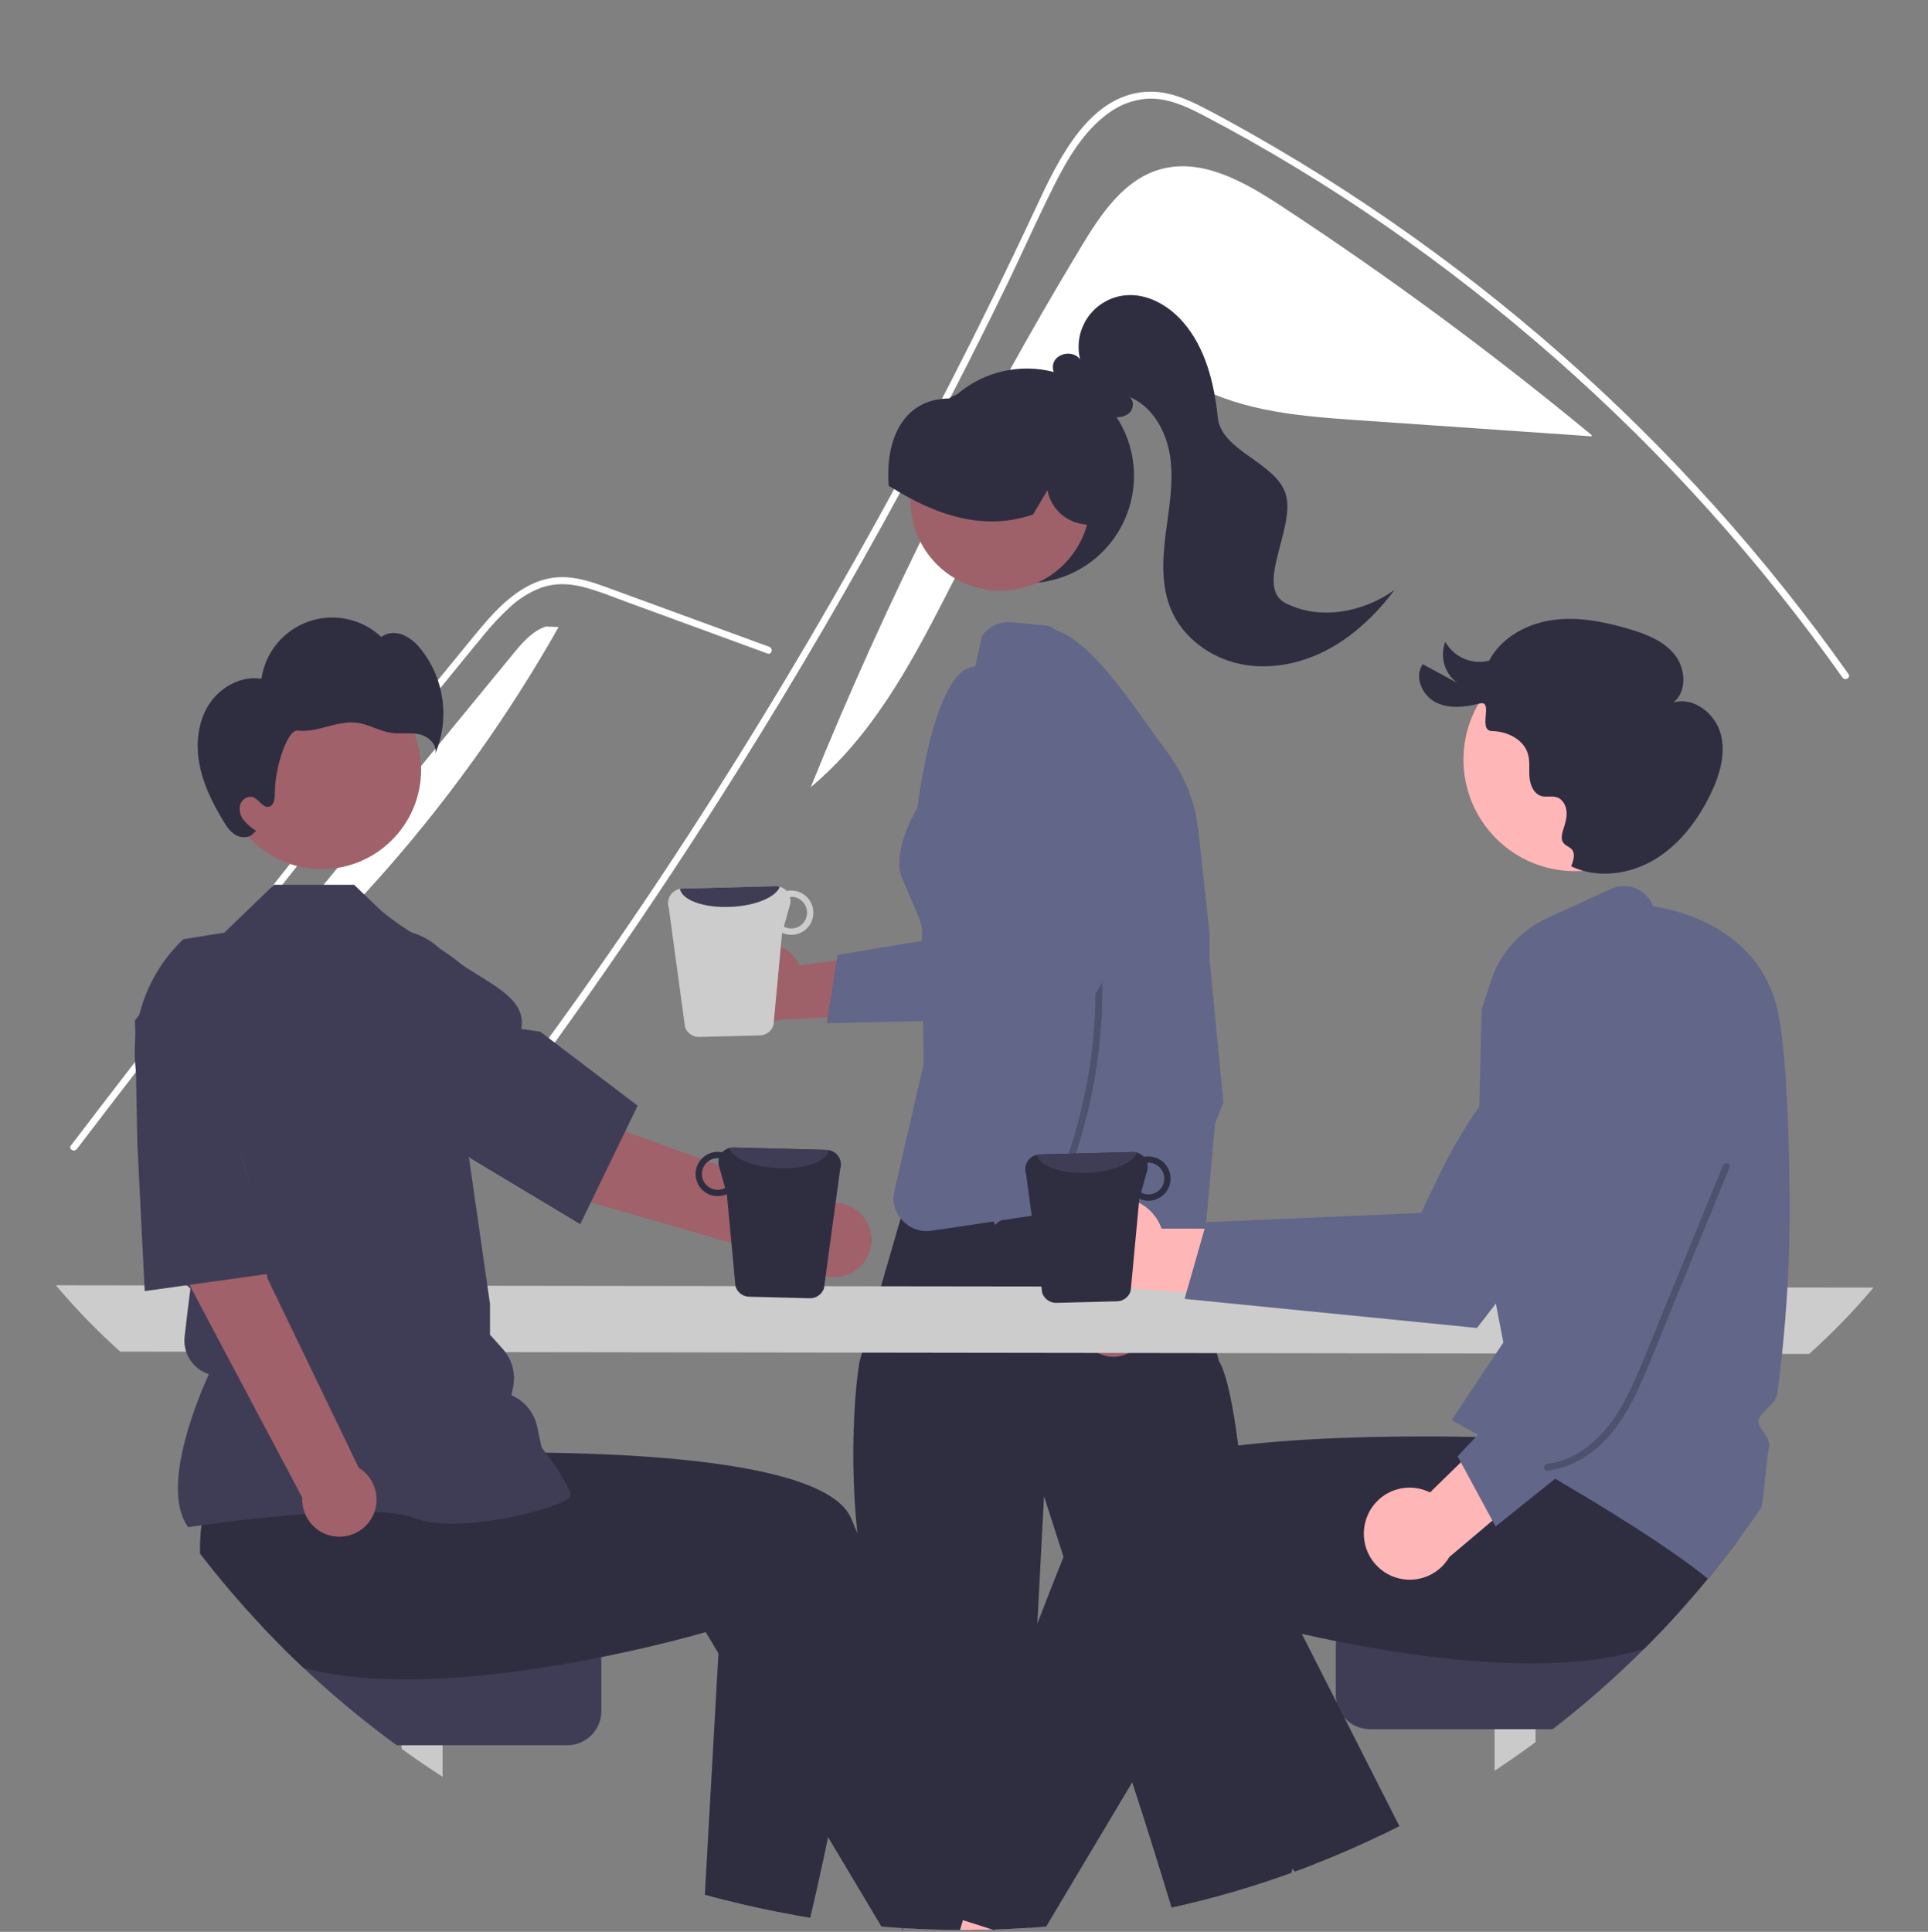 <svg width="523" height="524" viewBox="0 0 523 524" fill="none" xmlns="http://www.w3.org/2000/svg">
<rect x="0" y="0" width="523" height="524" fill="#808080" stroke="none"/>
<g clip-path="url(#clip0_130_1018)">
<path d="M293.402 66.73C298.638 58.062 304.842 48.807 314.558 45.977C325.811 42.699 337.369 49.21 347.174 55.635C376.495 74.851 404.732 95.676 431.755 118.014L431.726 118.35C410.687 116.898 389.648 115.446 368.61 113.994C353.409 112.944 337.687 111.75 324.254 104.553C319.157 101.821 314.188 98.173 308.412 97.919C301.235 97.603 294.978 102.62 290.061 107.861C260.973 138.865 252.555 186.278 219.922 213.518C240.5 162.721 265.07 113.638 293.402 66.73Z" fill="white"/>
<path d="M114.604 329.702C117.82 325.637 119.135 324.685 122.308 320.581C148.143 287.135 172.426 252.559 195.156 216.854C210.596 192.604 225.27 167.888 239.179 142.707C245.8 130.736 252.24 118.67 258.498 106.511C263.355 97.083 268.103 87.599 272.743 78.058C274.07 75.333 275.359 72.595 276.642 69.851C279.665 63.399 282.631 56.915 285.817 50.55C289.446 43.296 293.865 35.691 300.531 30.817C303.564 28.508 307.191 27.111 310.988 26.789C316.414 26.438 321.421 28.681 326.128 31.131C360.562 49.103 392.799 71.637 421.957 97.277C451.19 122.975 477.32 152.008 499.813 183.784C500.501 184.767 502.128 183.827 501.434 182.838C498.699 178.966 495.909 175.137 493.066 171.349C469.469 139.914 442.255 111.371 411.988 86.308C397.002 73.897 381.311 62.366 364.993 51.772C356.688 46.385 348.226 41.25 339.608 36.368C335.265 33.906 330.903 31.475 326.466 29.195C322.116 26.958 317.497 24.947 312.528 24.872C295.618 24.609 286.862 43.779 280.847 56.677C278.957 60.736 277.044 64.783 275.108 68.818C267.792 84.134 260.195 99.311 252.315 114.348C247.452 123.632 242.483 132.862 237.407 142.037C221.611 170.609 204.822 198.603 187.039 226.019C163.482 262.334 140.113 294.415 113.277 328.374C112.538 329.314 113.859 330.655 114.604 329.702Z" fill="white"/>
<path d="M208.197 177.267L183.002 168.043L170.493 163.463C166.419 161.972 162.355 160.274 158.143 159.206C154.42 158.262 150.636 158.107 146.965 159.348C143.726 160.548 140.761 162.388 138.247 164.758C135.678 167.126 133.287 169.681 131.095 172.403C128.372 175.679 125.689 178.989 122.993 182.289C111.869 195.906 100.818 209.582 89.84 223.318C78.861 237.053 67.957 250.847 57.125 264.699C46.267 278.585 35.484 292.529 24.775 306.531C23.463 308.246 22.153 309.962 20.843 311.679C20.12 312.628 18.488 311.693 19.222 310.731C30.01 296.588 40.872 282.503 51.81 268.476C62.775 254.415 73.816 240.414 84.932 226.473C96.049 212.532 107.24 198.652 118.506 184.831C121.313 181.388 124.124 177.949 126.941 174.514C129.316 171.616 131.665 168.687 134.27 165.99C139.053 161.039 145.028 156.663 152.18 156.545C156.385 156.475 160.455 157.81 164.362 159.225C168.574 160.75 172.776 162.304 176.983 163.844L202.354 173.133L208.696 175.455C209.822 175.867 209.336 177.684 208.197 177.267Z" fill="white"/>
<path d="M139.195 177.359C141.675 174.337 144.357 171.173 148.066 169.946L151.53 170.083C125.166 216.714 89.559 257.46 46.895 289.82C77.662 252.333 108.429 214.846 139.195 177.359Z" fill="white"/>
<path d="M307.615 129.08C307.617 133.845 306.45 138.538 304.217 142.746C301.984 146.954 298.753 150.549 294.808 153.215C290.863 155.882 286.324 157.538 281.59 158.039C276.856 158.54 272.072 157.87 267.657 156.088C263.242 154.306 259.332 151.466 256.269 147.819C253.207 144.171 251.086 139.826 250.092 135.166C249.099 130.506 249.263 125.673 250.571 121.092C251.88 116.51 254.291 112.32 257.595 108.89C257.641 108.843 257.688 108.797 257.734 108.75C257.967 108.506 258.2 108.261 258.444 108.028C258.446 108.028 258.447 108.028 258.448 108.027C258.45 108.027 258.451 108.026 258.452 108.025C258.453 108.024 258.454 108.022 258.455 108.021C258.455 108.02 258.456 108.018 258.456 108.016C258.758 107.737 259.06 107.458 259.375 107.19C263.577 103.502 268.752 101.105 274.28 100.285C279.808 99.465 285.456 100.258 290.546 102.567C295.636 104.877 299.953 108.606 302.98 113.308C306.007 118.01 307.616 123.486 307.615 129.08Z" fill="#2F2E41"/>
<path d="M288.612 153.076C298.136 143.543 298.136 128.088 288.612 118.555C279.089 109.023 263.648 109.023 254.125 118.555C244.602 128.088 244.602 143.543 254.125 153.076C263.648 162.608 279.089 162.608 288.612 153.076Z" fill="#9E616A"/>
<path d="M288.793 112.342C285.015 108.803 280.316 106.403 275.237 105.418C270.157 104.432 264.903 104.901 260.078 106.771C259.935 106.827 259.792 106.889 259.649 106.957C259.643 106.957 259.643 106.964 259.637 106.964C259.171 107.156 258.699 107.355 258.245 107.573L257.966 107.71V107.747C257.916 107.784 257.86 107.828 257.804 107.865C257.69 107.972 257.551 108.049 257.4 108.089C252.711 108.151 248.891 109.743 246.058 112.82C242.276 116.924 240.499 123.558 241.046 131.504L241.058 131.746L241.269 131.883C243.27 133.133 245.164 134.233 246.99 135.197C248.071 135.775 249.121 136.303 250.164 136.788C250.288 136.844 250.413 136.906 250.537 136.962C261.096 141.843 270.755 142.726 280.035 139.636L280.209 139.58L284.153 132.965C284.559 135.225 285.646 137.307 287.266 138.932C288.887 140.558 290.965 141.649 293.222 142.061L294.861 142.353L297.265 142.776L297.365 142.322C299.75 131.566 296.302 119.523 288.793 112.342Z" fill="#2F2E41"/>
<path d="M348.7 163.574C340.401 159.286 351.074 143.726 348.93 134.628C346.785 125.53 331.341 122.604 330.357 113.308C329.373 104.012 327.059 94.425 320.931 87.371C317.015 82.864 311.245 79.536 305.304 80.101C303.294 80.292 301.349 80.914 299.601 81.926C297.853 82.937 296.343 84.314 295.174 85.962C294.006 87.61 293.206 89.491 292.829 91.476C292.452 93.462 292.507 95.505 292.99 97.468C291.298 95.069 286.921 95.588 285.838 98.317C284.874 100.743 287.002 103.681 289.507 103.896C292.784 107.947 296.536 112.246 301.67 113.063C303.324 113.326 305.182 113.133 306.39 111.972C307.598 110.811 307.692 108.49 306.259 107.623C312.711 110.188 316.493 117.17 317.451 124.052C318.408 130.935 317.084 137.898 316.211 144.792C315.338 151.686 314.962 158.937 317.662 165.339C320.853 172.902 328.198 178.323 336.215 180.062C344.231 181.8 352.768 180.101 360.024 176.273C367.28 172.445 373.331 166.601 378.274 160.049C369.76 166.101 357.98 168.368 348.7 163.574Z" fill="#2F2E41"/>
<path d="M254.415 266.105L237.571 381.237L329.517 374.301L301.996 261.038L254.415 266.105Z" fill="#FFB8B8"/>
<path d="M350.603 506.846C350.521 507.243 350.417 507.636 350.292 508.021C339.681 511.862 328.829 515 317.806 517.416C315.483 509.768 311.03 495.288 307.129 483.444C303.943 473.776 301.129 465.868 300.147 464.879C297.421 462.162 300.147 458.537 300.147 458.537L288.501 422.296L283.209 405.833L281.395 440.42L278.761 490.519L278.687 491.925C278.687 491.925 275.059 502.799 276.873 504.614C278.687 506.43 275.06 513.685 275.06 513.685L274.016 523.204C272.687 523.273 271.364 523.322 270.028 523.36L269.575 523.503L269.202 523.384C267.407 523.44 265.606 523.476 263.798 523.49C263.034 523.496 262.27 523.503 261.5 523.503C261.14 523.503 260.779 523.503 260.419 523.496C255.208 523.478 250.036 523.308 244.903 522.987L241.717 497.029L238.425 470.207C238.425 470.207 242.046 462.964 238.425 459.339C236.244 457.157 237.338 453.986 238.561 451.81C237.804 448.446 236.766 443.274 235.369 435.614C235.319 435.359 235.275 435.098 235.226 434.837C234.785 432.406 234.389 430.022 234.039 427.687C233.418 423.577 232.934 419.629 232.561 415.849C231.297 403.605 231.123 391.273 232.039 378.998C232.387 374.634 232.822 371.438 233.108 369.592C233.133 369.418 233.4 368.441 233.834 366.9C234.518 364.431 235.642 360.514 236.903 356.131C237.574 353.806 238.282 351.35 238.984 348.906C240.207 344.672 241.425 340.476 242.406 337.081V337.062C243.27 334.084 243.959 331.734 244.319 330.503C244.493 329.9 244.586 329.57 244.586 329.57C244.586 329.57 244.779 329.527 245.145 329.446C246.282 329.185 249.09 328.557 252.978 327.718C257.034 326.86 262.258 325.772 267.997 324.665C272.91 323.72 278.202 322.756 283.464 321.892C285.352 321.587 287.24 321.289 289.104 321.009C300.613 319.293 311.179 318.317 316.185 319.43C316.532 319.504 316.874 319.597 317.21 319.71C317.55 319.822 317.877 319.97 318.185 320.151C318.341 320.244 319.844 326.114 321.763 333.761C321.782 333.836 321.8 333.916 321.819 333.991C322.397 336.304 323.012 338.766 323.639 341.284C324.279 343.852 324.925 346.469 325.558 349.018C327.44 356.591 329.179 363.598 330.074 367.03C330.416 368.361 330.639 369.15 330.689 369.237C332.788 372.738 334.503 381.318 335.894 392.08C337.136 401.686 338.124 413.032 338.888 424.056C339.267 429.508 339.59 434.886 339.863 439.935C340.789 456.921 341.161 470.182 341.161 470.182C341.161 470.182 342.546 481.237 345.298 486.453C345.637 487.127 346.07 487.749 346.584 488.3C348.416 490.134 348.627 491.726 348.385 492.857C348.279 493.391 348.059 493.896 347.739 494.337C347.667 494.445 347.586 494.547 347.497 494.642C347.26 495.767 347.302 496.932 347.618 498.038C347.934 499.143 348.515 500.154 349.311 500.983C351.068 502.755 350.926 505.292 350.603 506.846Z" fill="#2F2E41"/>
<path d="M320.483 229.178C320.378 228.395 320.266 227.605 320.148 226.81C320.08 226.3 319.999 225.79 319.924 225.286C319.136 220.201 322.421 215.848 318.167 212.329C317.172 211.519 316.361 210.506 315.788 209.357L314.812 207.393L313.017 203.749L309.092 195.829L308.415 194.467C308.223 194.08 308.003 193.708 307.756 193.354C307.022 192.288 306.067 191.392 304.955 190.73L295.203 184.911C293.696 184.016 292.483 182.7 291.712 181.124L291.47 180.627C290.395 178.42 288.47 173.141 286.19 170.847L286.184 170.841C285.687 170.272 285.013 169.889 284.271 169.753L274.563 168.789C273.01 168.631 271.443 168.88 270.015 169.511C268.588 170.142 267.349 171.134 266.419 172.389L266.152 173.601L264.593 180.708L264.506 180.727C264.047 180.832 263.587 180.938 263.134 181.068C253.065 183.823 248.866 219.057 248.866 219.057C248.866 219.057 241.816 230.702 244.586 237.908L249.531 249.528C249.569 249.616 249.598 249.708 249.618 249.801C250.065 251.066 250.222 252.416 250.077 253.75L250.084 254.203L250.096 255.204L250.133 257.772L250.251 266.29L250.4 276.953L250.531 286.036L250.574 288.455L242.431 323.925C242.298 325.09 242.395 326.271 242.718 327.398C243.041 328.526 243.583 329.579 244.313 330.497L244.319 330.503C244.498 330.732 244.689 330.952 244.891 331.162L244.897 331.168C245.089 331.367 245.288 331.548 245.493 331.728C246.474 332.587 247.63 333.22 248.881 333.584C250.132 333.948 251.448 334.034 252.736 333.836L253.823 333.668H253.829L269.606 331.299H269.618L271.444 331.025H271.457L289.116 328.37H289.128L292.153 327.91C292.395 327.879 292.632 327.848 292.874 327.83L309.042 326.717C309.413 326.692 309.782 326.644 310.148 326.574H310.154C311.576 326.292 312.909 325.672 314.04 324.767C315.172 323.861 316.07 322.696 316.657 321.37C316.902 320.838 317.087 320.282 317.21 319.71C317.35 319.091 317.427 318.46 317.44 317.826L317.62 302.581L318.235 253.314C318.248 251.671 318.716 250.063 319.589 248.67C321.831 245.089 321.577 237.416 320.483 229.178Z" fill="#626689"/>
<path d="M293.375 360.759C293.147 359.502 293.198 358.211 293.523 356.976C293.848 355.742 294.44 354.593 295.256 353.612C296.072 352.631 297.094 351.841 298.248 351.297C299.403 350.754 300.662 350.471 301.938 350.467L312.025 321.116L321.86 333.893L310.773 359.807C310.637 361.952 309.719 363.973 308.194 365.487C306.668 367 304.641 367.901 302.497 368.018C300.352 368.135 298.239 367.461 296.558 366.123C294.877 364.785 293.744 362.877 293.375 360.759Z" fill="#9E616A"/>
<path d="M331.863 299.006L329.596 304.726L326.428 340.109C325.444 340.356 324.503 340.752 323.639 341.284C321.761 342.447 320.33 344.211 319.581 346.29C318.831 348.369 318.805 350.641 319.508 352.736L320.44 355.534L313.514 353.402L302.129 349.901L288.706 345.773L290.979 338.393C291.505 336.697 291.612 334.899 291.289 333.153C290.967 331.407 290.225 329.766 289.128 328.37C288.857 328.023 288.564 327.693 288.253 327.382L289.103 321.009L289.607 317.223L283.464 321.892L271.451 331.025H271.444L269.854 332.238C269.854 332.238 269.767 331.914 269.606 331.299C269.302 330.111 268.73 327.836 267.997 324.665C264.367 308.864 261.694 292.858 259.991 276.735C259.618 273.104 259.295 269.386 259.034 265.612C258.767 261.726 258.568 257.785 258.463 253.818C257.568 221.531 262.525 187.684 283.24 170.375C284.242 170.382 285.236 170.541 286.19 170.847C294.576 173.427 303.775 186.036 310.135 195.058C311.638 197.19 312.98 199.118 314.117 200.666L316.868 204.415C320.625 209.537 323.226 215.416 324.49 221.643C324.757 222.961 324.966 224.296 325.117 225.647L328.123 253.327V260.458L331.863 299.006Z" fill="#626689"/>
<path d="M15.149 348.625C20.546 355.025 26.382 361.039 32.616 366.624L490.756 367.246C496.991 361.661 502.827 355.647 508.223 349.247L15.149 348.625Z" fill="#CCCCCC"/>
<path d="M263.798 523.49C263.034 523.496 262.27 523.503 261.5 523.503C261.14 523.503 260.779 523.503 260.419 523.496C255.208 523.478 250.036 523.308 244.903 522.987L245.027 524L244.586 522.968L234.741 500.026L241.717 497.029L254.512 491.527L258.394 504.888L262.109 517.683L263.214 521.476L263.798 523.49Z" fill="#FFB6B6"/>
<path d="M218.188 496.855L215.405 519.443C209.076 518.324 202.829 516.974 196.665 515.395V496.861L218.188 496.855Z" fill="#FFB6B6"/>
<path d="M120.054 455.223V481.939C116.277 479.508 112.571 476.98 108.936 474.354V455.223H120.054Z" fill="#CACACA"/>
<path d="M163.13 450.772V464.12C163.129 466.579 162.154 468.937 160.417 470.677C158.681 472.416 156.325 473.394 153.869 473.397H107.606C98.775 466.952 90.354 459.96 82.394 452.463C78.624 448.919 74.963 445.263 71.412 441.495H153.869C156.325 441.499 158.68 442.477 160.416 444.216C162.152 445.956 163.128 448.313 163.13 450.772Z" fill="#3F3D56"/>
<path d="M271.55 522.875L270.028 523.36L269.575 523.503L269.202 523.384C267.407 523.44 265.606 523.476 263.798 523.49C263.034 523.496 262.27 523.503 261.5 523.503C261.14 523.503 260.779 523.503 260.419 523.496C255.208 523.478 250.036 523.308 244.903 522.987L245.027 524L244.586 522.968C242.748 522.844 240.915 522.713 239.089 522.551L224.635 498.322L194.889 448.465L191.442 442.689C191.442 442.689 179.683 446.171 163.043 449.51C150.502 452.034 135.191 454.465 120.054 455.261C116.321 455.46 112.6 455.559 108.936 455.528C99.463 455.466 90.364 454.577 82.394 452.463C78.624 448.919 74.963 445.263 71.412 441.495C65.359 435.089 59.633 428.38 54.257 421.395C54.184 418.831 54.315 416.266 54.648 413.723C54.704 413.3 54.76 412.871 54.828 412.436L56.524 383.612L69.121 381.946L88.289 379.409L109.054 376.661L111.339 394.579C111.339 394.579 127.508 393.759 147.993 394.032C180.895 394.48 224.921 397.763 230.884 411.851C231.443 413.175 232.002 414.512 232.561 415.849C244.139 443.609 254.773 473.185 261.997 494.2C263.376 498.204 264.624 501.891 265.736 505.199C269.407 516.123 271.55 522.875 271.55 522.875Z" fill="#2F2E41"/>
<path d="M236.331 427.736C236.027 430.373 235.706 432.998 235.369 435.614C232.387 458.749 228.281 480.845 224.635 498.322C222.853 506.852 221.176 514.276 219.79 520.189C218.325 519.959 216.863 519.71 215.405 519.443C209.076 518.324 202.829 516.974 196.665 515.395C194.833 514.929 193.011 514.442 191.199 513.934L194.889 448.465L196.106 426.81L234.039 427.687L236.331 427.736Z" fill="#2F2E41"/>
<path d="M297.324 326.474C298.906 325.589 300.662 325.063 302.469 324.931C304.276 324.8 306.09 325.067 307.783 325.713C309.476 326.359 311.006 327.369 312.267 328.671C313.528 329.974 314.488 331.537 315.08 333.251L359.121 333.303L346.499 352.412L306.612 349.433C303.67 350.238 300.535 349.934 297.801 348.579C295.067 347.224 292.925 344.913 291.78 342.083C290.635 339.253 290.567 336.101 291.589 333.224C292.611 330.347 294.651 327.945 297.324 326.474Z" fill="#FFB6B6"/>
<path d="M321.335 352.316L400.653 360.203L400.862 359.935C401.262 359.423 440.966 308.551 447.637 296.441C451.741 289.165 453.236 280.703 451.873 272.46L451.828 272.258L451.67 272.125C448.435 269.411 444.373 267.882 440.153 267.79C435.934 267.697 431.809 269.046 428.458 271.615C412.348 284.105 399.358 300.171 390.514 318.546L385.496 329.004L327.288 331.504L321.335 352.316Z" fill="#626689"/>
<path d="M290.743 495.674L279.053 522.918C277.376 523.036 275.697 523.132 274.016 523.204C272.687 523.273 271.364 523.322 270.028 523.36L269.575 523.503L269.202 523.384C267.407 523.44 265.606 523.476 263.798 523.49C263.034 523.496 262.27 523.503 261.5 523.503C261.14 523.503 260.779 523.503 260.419 523.496L261.196 520.835L262.109 517.683L265.736 505.199L270.972 487.174L278.761 490.519L290.743 495.674Z" fill="#FFB6B6"/>
<path d="M374.976 497.638C368.97 500.542 362.841 503.213 356.59 505.653L350.478 495.363L370.181 486.702L374.976 497.638Z" fill="#FFB6B6"/>
<path d="M416.549 450.871V472.545C412.915 475.231 409.209 477.822 405.431 480.317V450.871H416.549Z" fill="#CACACA"/>
<path d="M455.606 437.143C452.482 440.613 449.264 443.993 445.954 447.284C438.162 455.051 429.888 462.319 421.183 469.045H371.616C370.3 469.045 368.999 468.764 367.8 468.22C366.602 467.676 365.533 466.883 364.665 465.892L364.659 465.874C363.625 464.706 362.907 463.294 362.572 461.77L362.566 461.758C362.426 461.104 362.355 460.437 362.354 459.768V446.42C362.356 443.961 363.332 441.603 365.068 439.864C366.805 438.125 369.159 437.147 371.616 437.143H455.606Z" fill="#3F3D56"/>
<path d="M476.029 385.042L470.657 408.083C471.182 411.422 471.357 414.806 471.178 418.18C468.632 421.6 466.004 424.951 463.296 428.234C460.799 431.262 458.236 434.232 455.606 437.143C452.482 440.613 449.264 443.993 445.954 447.284C437.332 449.995 427.17 451.101 416.549 451.176C412.884 451.207 409.164 451.108 405.431 450.909C390.293 450.113 374.982 447.682 362.441 445.158C359.125 444.498 356.006 443.827 353.137 443.174C347.702 441.949 343.155 440.805 339.863 439.935C336.155 438.965 334.043 438.337 334.043 438.337L319.937 461.982L307.129 483.444L283.793 522.558C282.215 522.701 280.635 522.821 279.053 522.918C277.376 523.036 275.697 523.132 274.016 523.204C272.687 523.273 271.364 523.322 270.028 523.36L269.575 523.503L269.202 523.384L263.214 521.476L261.196 520.835L253.935 518.522C253.935 518.522 255.556 513.412 258.394 504.888C259.438 501.76 260.643 498.167 261.997 494.2C266.885 479.863 273.662 460.608 281.395 440.42C283.687 434.426 286.06 428.346 288.501 422.296C290.501 417.329 292.538 412.38 294.601 407.499C298.184 399.037 315.502 394.473 335.894 392.08C336.931 391.962 337.975 391.844 339.024 391.732C349.416 390.637 360.441 390.072 370.752 389.81C375.914 389.68 380.896 389.63 385.529 389.624C387.026 389.624 388.482 389.628 389.896 389.636H389.902C393.722 389.655 397.238 389.711 400.331 389.773C400.934 389.786 401.517 389.804 402.089 389.817H402.095C402.48 389.823 402.859 389.835 403.232 389.842C409.996 390.016 414.145 390.227 414.145 390.227L415.754 377.593L416.083 375.044L416.394 372.619V372.613L416.431 372.309L416.686 372.302L421.158 372.215L458.749 371.482L479.284 371.078L476.029 385.042Z" fill="#2F2E41"/>
<path d="M379.61 495.338C378.076 496.121 376.529 496.892 374.976 497.638C368.97 500.542 362.841 503.213 356.59 505.653C354.808 506.355 353.019 507.033 351.211 507.686C351.013 507.406 350.808 507.126 350.603 506.846C341.981 495.002 331.024 479.372 319.937 461.982C315.297 454.707 310.632 447.122 306.104 439.375L338.888 424.056L342.565 422.34L353.137 443.174L362.566 461.758L364.665 465.892L379.61 495.338Z" fill="#2F2E41"/>
<path d="M427.197 236.292C443.877 236.292 457.4 222.757 457.4 206.06C457.4 189.363 443.877 175.827 427.197 175.827C410.516 175.827 396.993 189.363 396.993 206.06C396.993 222.757 410.516 236.292 427.197 236.292Z" fill="#FFB6B6"/>
<path d="M426.197 234.979C433.259 238.371 441.951 237.222 448.692 233.232C455.434 229.242 460.396 222.734 463.863 215.705C466.402 210.556 468.247 204.66 466.777 199.11C465.306 193.561 459.44 188.91 453.944 190.554C457.709 187.519 457.27 181.261 454.228 177.501C451.185 173.74 446.385 171.932 441.746 170.569C435.014 168.592 427.941 167.196 420.998 168.207C414.055 169.219 407.22 172.981 403.953 179.196C401.685 179.781 399.288 179.596 397.136 178.671C394.984 177.746 393.2 176.133 392.062 174.085C391.305 176.054 391.218 178.218 391.814 180.242C392.41 182.266 393.655 184.038 395.358 185.282L385.955 180.175C383.558 183.501 385.736 188.573 389.375 190.457C393.014 192.341 397.413 191.839 401.385 190.832C405.356 189.826 400.67 198.221 404.767 198.302C408.863 198.383 413.294 200.529 414.467 204.458C415.081 206.516 414.723 208.726 414.904 210.866C415.085 213.006 416.11 215.381 418.182 215.938C419.491 216.291 420.924 215.824 422.222 216.215C423.831 216.7 424.812 218.423 424.954 220.099C425.096 221.776 424.57 223.429 424.052 225.029C422.002 231.353 428.58 227.809 426.53 234.133L426.197 234.979Z" fill="#2F2E41"/>
<path d="M485.458 324.279C485.21 299.31 484.079 282.293 482.104 273.695C476.8 250.579 452.296 246.363 448.457 245.841C448.048 244.752 447.42 243.758 446.611 242.922C445.802 242.086 444.829 241.425 443.755 240.982C442.68 240.538 441.525 240.32 440.362 240.342C439.2 240.364 438.054 240.625 436.997 241.11L419.586 249.093C416.054 250.717 412.893 253.051 410.3 255.95C407.707 258.848 405.737 262.249 404.511 265.942L401.927 273.838L400.629 326.829L404.915 349.118L404.921 349.13L407.81 364.145L405.822 367.13L394.474 384.165L394.281 384.464L394.275 384.47L393.778 385.21C394.467 385.589 395.151 385.962 395.822 386.335C397.561 387.292 399.256 388.231 400.909 389.151C401.306 389.375 401.698 389.593 402.089 389.817H402.095C402.344 389.953 402.592 390.09 402.834 390.227C409.033 393.696 414.675 396.911 419.76 399.87C420.468 400.281 421.17 400.691 421.86 401.095C445.339 414.842 457.24 423.26 463.296 428.234C466.004 424.951 468.632 421.6 471.178 418.18C473.489 415.09 475.727 411.946 477.893 408.749C478.272 406.249 478.526 403.75 478.775 401.3C479.073 398.353 479.384 395.3 479.905 392.297C480.135 390.967 479.253 389.705 478.402 388.486C477.613 387.348 476.868 386.279 477.023 385.272C477.185 384.234 478.328 383.102 479.439 382.001C480.651 380.795 481.905 379.552 482.085 378.24C482.582 374.584 483.023 370.916 483.409 367.235C484.042 361.248 484.529 355.242 484.868 349.217C485.346 340.898 485.543 332.586 485.458 324.279Z" fill="#626689"/>
<path d="M370.487 412.417C370.999 410.677 371.885 409.071 373.085 407.711C374.284 406.352 375.766 405.272 377.427 404.548C379.088 403.824 380.888 403.474 382.699 403.521C384.51 403.569 386.289 404.013 387.91 404.823L419.411 374.016L423.751 396.508L393.172 422.315C391.632 424.95 389.18 426.929 386.28 427.876C383.38 428.822 380.233 428.671 377.437 427.451C374.641 426.231 372.389 424.027 371.108 421.256C369.827 418.485 369.606 415.34 370.487 412.417Z" fill="#FFB6B6"/>
<path d="M405.705 414.063L467.887 364.147L467.849 363.809C467.777 363.163 460.583 299.01 456.883 285.686C454.73 277.613 449.882 270.521 443.146 265.586L442.973 265.474L442.767 265.489C438.559 265.816 434.588 267.568 431.509 270.457C428.429 273.346 426.426 277.2 425.828 281.382C423.048 301.587 424.998 322.164 431.524 341.486L435.249 352.472L395.411 395.025L405.705 414.063Z" fill="#626689"/>
<path d="M87.279 235.75C102.163 235.75 114.229 223.672 114.229 208.773C114.229 193.875 102.163 181.797 87.279 181.797C72.395 181.797 60.329 193.875 60.329 208.773C60.329 223.672 72.395 235.75 87.279 235.75Z" fill="#A0616A"/>
<path d="M51.071 414.241L50.924 414.035C43.073 403.033 54.88 376.596 56.661 372.764C54.547 372.077 52.735 370.678 51.536 368.804C50.336 366.93 49.822 364.699 50.082 362.488L50.85 355.956L51.65 349.549L45.917 343.811L45.901 343.668L42.602 314.773L37.805 295.582C35.998 288.326 36.152 280.721 38.252 273.545C40.351 266.369 44.321 259.882 49.753 254.749L60.84 252.986L74.316 239.991H96.046L103.496 247.116C118.145 259.135 121.622 253.914 138.14 276.539L126.313 307.728L132.924 353.729L132.928 362.054L136.371 365.884C137.611 367.264 138.513 368.915 139.003 370.705C139.493 372.495 139.559 374.374 139.196 376.194L138.743 378.46C140.493 379.211 142.038 380.371 143.247 381.842C144.457 383.314 145.297 385.055 145.696 386.918L146.905 392.566C147.939 393.933 154.768 403.047 154.768 405.539C154.768 405.913 154.493 406.274 153.901 406.676C149.247 409.83 123.524 416.261 112.139 411.701C100.013 406.847 51.807 414.128 51.321 414.202L51.071 414.241Z" fill="#3F3D56"/>
<path d="M37.379 304.812L59.788 300.421C68.075 312.809 72.524 346.683 72.524 346.683L97.299 398.113C98.822 399.039 100.072 400.352 100.923 401.919C101.774 403.486 102.194 405.251 102.142 407.034C102.089 408.817 101.566 410.554 100.625 412.068C99.683 413.582 98.358 414.82 96.784 415.655C95.209 416.489 93.442 416.892 91.661 416.82C89.881 416.749 88.151 416.206 86.648 415.248C85.146 414.29 83.923 412.95 83.106 411.365C82.289 409.78 81.906 408.007 81.996 406.226L49.683 345.291L37.379 304.812Z" fill="#A0616A"/>
<path d="M37.254 310.134L36.617 276.796L47.162 262.675C49.242 259.91 52.054 257.783 55.278 256.534C58.503 255.285 62.013 254.963 65.41 255.605C70.011 256.507 74.097 259.124 76.843 262.926C79.59 266.729 80.791 271.433 80.204 276.088C78.415 290.204 74.351 307.87 65.157 311.867L65.064 311.907L74.593 345.263L39.257 350.204L37.254 310.134Z" fill="#3F3D56"/>
<path d="M170.341 307.188C170.341 307.188 143.449 286.148 128.864 283.126L115.955 301.979L150.867 323.394L218.839 343.067C220.029 344.39 221.548 345.374 223.242 345.92C224.935 346.466 226.742 346.553 228.48 346.174C230.218 345.794 231.825 344.961 233.137 343.759C234.45 342.557 235.421 341.029 235.952 339.33C236.484 337.63 236.557 335.821 236.163 334.084C235.77 332.348 234.925 330.746 233.714 329.442C232.502 328.138 230.968 327.179 229.266 326.66C227.564 326.142 225.756 326.083 224.024 326.491L170.341 307.188Z" fill="#A0616A"/>
<path d="M123.029 311.416L95.003 293.392L89.151 276.763C88.014 273.495 87.813 269.973 88.571 266.596C89.329 263.219 91.015 260.121 93.439 257.653C96.748 254.329 101.194 252.388 105.879 252.22C110.563 252.052 115.137 253.671 118.674 256.75C129.395 266.095 143.211 269.227 141.411 279.096L146.573 279.851L172.967 299.916L157.402 332.051L123.029 311.416Z" fill="#3F3D56"/>
<path d="M56.71 191.048C59.736 186.362 65.415 183.239 70.92 184.116C71.433 180.6 72.899 177.291 75.16 174.551C77.421 171.81 80.39 169.744 83.743 168.575C87.096 167.407 90.705 167.182 94.177 167.924C97.65 168.667 100.852 170.349 103.435 172.787C105.056 171.496 107.412 171.428 109.336 172.196C111.231 173.058 112.879 174.382 114.13 176.048C117.289 179.991 119.321 184.718 120.009 189.725C120.697 194.732 120.016 199.833 118.038 204.483C118.711 202.035 116.259 199.732 113.783 199.182C111.306 198.633 108.708 199.153 106.197 198.795C102.978 198.337 100.084 196.467 96.86 196.047C94.151 195.693 91.426 196.389 88.784 197.086C86.141 197.783 83.424 198.493 80.71 198.171C77.997 197.848 74.501 208.142 74.548 215.391C74.557 216.765 74.274 218.529 72.933 218.821C71.281 219.18 70.324 216.898 68.751 216.276C67.351 215.722 65.671 216.749 65.184 218.175C64.986 218.905 64.964 219.671 65.122 220.41C65.279 221.15 65.611 221.841 66.089 222.426C67.056 223.586 68.203 224.582 69.487 225.376L68.839 225.915C67.762 227.34 65.528 227.401 63.975 226.52C62.423 225.639 61.403 224.071 60.483 222.54C57.611 217.758 55.091 212.663 54.077 207.176C53.063 201.689 53.684 195.734 56.71 191.048Z" fill="#2F2E41"/>
<path opacity="0.2" d="M293.386 236.382C296.12 247.783 297.381 259.487 297.139 271.208C296.906 282.931 295.194 294.577 292.042 305.87C290.263 312.247 288.019 318.485 285.329 324.534C284.845 325.621 286.45 326.57 286.938 325.475C291.795 314.576 295.23 303.096 297.157 291.319C299.092 279.539 299.526 267.561 298.449 255.672C297.839 249.006 296.747 242.394 295.183 235.887C294.902 234.72 293.105 235.214 293.386 236.382Z" fill="black"/>
<path opacity="0.2" d="M467.363 316.155L451.786 354.216C449.279 360.342 446.847 366.504 444.238 372.587C441.889 378.064 439.21 383.565 435.256 388.08C431.265 392.638 425.897 396.337 419.764 397.06C418.587 397.199 418.573 399.066 419.764 398.926C425.366 398.265 430.387 395.478 434.442 391.622C438.827 387.453 441.917 382.143 444.44 376.694C447.252 370.619 449.643 364.339 452.178 358.146L460.142 338.686L469.16 316.651C469.614 315.541 467.812 315.057 467.363 316.155Z" fill="black"/>
<path d="M282.718 350.702C282.992 351.499 283.511 352.19 284.201 352.673C284.891 353.157 285.716 353.41 286.559 353.395L303.014 352.971C303.862 352.954 304.683 352.663 305.352 352.141C306.022 351.619 306.505 350.895 306.729 350.075L309.057 325.152C309.883 325.526 310.783 325.711 311.69 325.693C312.478 325.673 313.254 325.498 313.974 325.178C314.694 324.858 315.345 324.399 315.888 323.828C316.431 323.256 316.856 322.583 317.139 321.847C317.422 321.111 317.558 320.326 317.538 319.537C317.518 318.749 317.344 317.972 317.024 317.251C316.704 316.53 316.246 315.879 315.675 315.335C315.104 314.792 314.431 314.366 313.696 314.082C312.96 313.799 312.176 313.663 311.388 313.683C311.026 313.682 310.665 313.72 310.31 313.795C309.925 313.378 309.456 313.046 308.935 312.821C308.413 312.596 307.85 312.482 307.283 312.488L281.971 313.142C281.761 313.15 281.552 313.176 281.346 313.22C280.791 313.323 280.265 313.545 279.802 313.869C279.34 314.193 278.952 314.613 278.666 315.1C278.379 315.587 278.2 316.129 278.14 316.691C278.08 317.253 278.141 317.822 278.32 318.358L282.718 350.702ZM309.535 323.459L311.192 317.52C311.38 316.834 311.385 316.11 311.204 315.422C311.285 315.422 311.356 315.383 311.436 315.383C312.572 315.36 313.671 315.788 314.492 316.575C315.314 317.361 315.79 318.441 315.816 319.578C315.843 320.715 315.418 321.817 314.634 322.641C313.851 323.465 312.773 323.944 311.637 323.974C310.903 323.997 310.176 323.819 309.535 323.459Z" fill="#2F2E41"/>
<path d="M281.346 313.22C281.886 316.306 287.949 318.476 295.239 318.099C301.943 317.789 307.424 315.433 308.428 312.641C308.057 312.531 307.67 312.479 307.283 312.488L281.971 313.142C281.761 313.15 281.552 313.176 281.346 313.22Z" fill="#3F3D56"/>
<path d="M227.91 317.115C228.088 316.578 228.149 316.01 228.089 315.448C228.03 314.886 227.85 314.343 227.564 313.856C227.277 313.37 226.889 312.95 226.427 312.625C225.964 312.301 225.438 312.08 224.883 311.976C224.677 311.932 224.468 311.906 224.258 311.899L198.947 311.244C198.379 311.239 197.816 311.352 197.295 311.577C196.773 311.802 196.305 312.134 195.919 312.552C195.565 312.476 195.203 312.438 194.841 312.44C193.25 312.4 191.708 312.994 190.555 314.092C189.401 315.19 188.731 316.701 188.691 318.294C188.651 319.886 189.245 321.43 190.342 322.584C191.438 323.738 192.948 324.409 194.54 324.449C195.446 324.468 196.346 324.283 197.172 323.908L199.5 348.832C199.724 349.651 200.207 350.376 200.877 350.898C201.547 351.42 202.367 351.711 203.215 351.727L219.671 352.151C220.513 352.166 221.338 351.914 222.028 351.43C222.718 350.946 223.238 350.256 223.511 349.458L227.91 317.115ZM194.592 322.73C193.456 322.701 192.378 322.221 191.595 321.397C190.811 320.573 190.386 319.472 190.413 318.335C190.44 317.198 190.916 316.117 191.737 315.331C192.558 314.545 193.657 314.116 194.793 314.14C194.873 314.14 194.944 314.178 195.025 314.178C194.845 314.867 194.849 315.59 195.037 316.276L196.694 322.216C196.053 322.575 195.327 322.753 194.592 322.73Z" fill="#2F2E41"/>
<path d="M224.883 311.976C224.344 315.063 218.281 317.232 210.99 316.855C204.287 316.546 198.805 314.19 197.801 311.397C198.173 311.287 198.559 311.236 198.947 311.244L224.258 311.899C224.468 311.906 224.677 311.932 224.883 311.976Z" fill="#3F3D56"/>
<path d="M200.895 257.835C202.163 256.908 203.619 256.27 205.159 255.967C206.7 255.664 208.289 255.702 209.813 256.08C211.338 256.458 212.761 257.166 213.983 258.154C215.204 259.142 216.194 260.386 216.884 261.798L254.782 257.209L245.929 274.978L211.297 276.612C208.85 277.614 206.121 277.682 203.626 276.804C201.132 275.926 199.046 274.163 197.764 271.849C196.482 269.534 196.092 266.829 196.669 264.246C197.246 261.664 198.75 259.382 200.895 257.835Z" fill="#9E616A"/>
<path d="M324.49 221.643C323.372 223.838 322.011 226.393 320.483 229.179C315.117 238.996 307.744 251.667 302.067 261.31C297.216 269.535 293.594 275.566 293.495 275.734L293.34 275.983L259.991 276.735L252.835 276.897L250.4 276.953L224.269 277.543L224.517 275.989L226.958 260.582L227.207 259.009L250.096 255.204L258.463 253.818L277.022 250.734L280.246 241.209C285.924 224.468 295.412 209.277 307.961 196.836C308.328 196.481 308.7 196.146 309.092 195.829C309.433 195.555 309.781 195.294 310.135 195.058C311.638 197.19 312.98 199.118 314.117 200.666L316.868 204.415C320.625 209.537 323.226 215.416 324.49 221.643Z" fill="#626689"/>
<path d="M185.82 278.58C186.094 279.378 186.613 280.068 187.303 280.552C187.993 281.036 188.818 281.288 189.661 281.273L206.116 280.849C206.964 280.833 207.785 280.542 208.454 280.02C209.124 279.498 209.607 278.773 209.831 277.954L212.159 253.03C212.986 253.405 213.885 253.59 214.792 253.571C216.383 253.531 217.893 252.86 218.99 251.706C220.087 250.552 220.68 249.008 220.64 247.416C220.6 245.823 219.93 244.312 218.777 243.214C217.623 242.116 216.082 241.522 214.491 241.562C214.128 241.56 213.767 241.598 213.412 241.674C213.027 241.256 212.558 240.924 212.037 240.699C211.515 240.474 210.953 240.361 210.385 240.366L185.073 241.021C184.863 241.028 184.654 241.054 184.449 241.098C183.893 241.202 183.367 241.423 182.905 241.747C182.442 242.072 182.054 242.491 181.768 242.978C181.481 243.465 181.302 244.008 181.242 244.57C181.182 245.132 181.244 245.7 181.422 246.237L185.82 278.58ZM212.637 251.338L214.294 245.398C214.482 244.712 214.487 243.989 214.307 243.3C214.387 243.3 214.458 243.262 214.538 243.262C215.674 243.238 216.774 243.667 217.595 244.453C218.416 245.239 218.892 246.32 218.918 247.457C218.945 248.594 218.52 249.695 217.737 250.519C216.953 251.343 215.875 251.823 214.739 251.852C214.005 251.875 213.278 251.697 212.637 251.338Z" fill="#CCCCCC"/>
<path d="M184.449 241.098C184.988 244.185 191.051 246.354 198.341 245.977C205.045 245.668 210.526 243.312 211.53 240.519C211.159 240.409 210.772 240.358 210.385 240.366L185.073 241.021C184.863 241.028 184.654 241.054 184.449 241.098Z" fill="#3F3D56"/>
</g>
<defs>
<clipPath id="clip0_130_1018">
<rect width="523" height="524" fill="white"/>
</clipPath>
</defs>
</svg>

